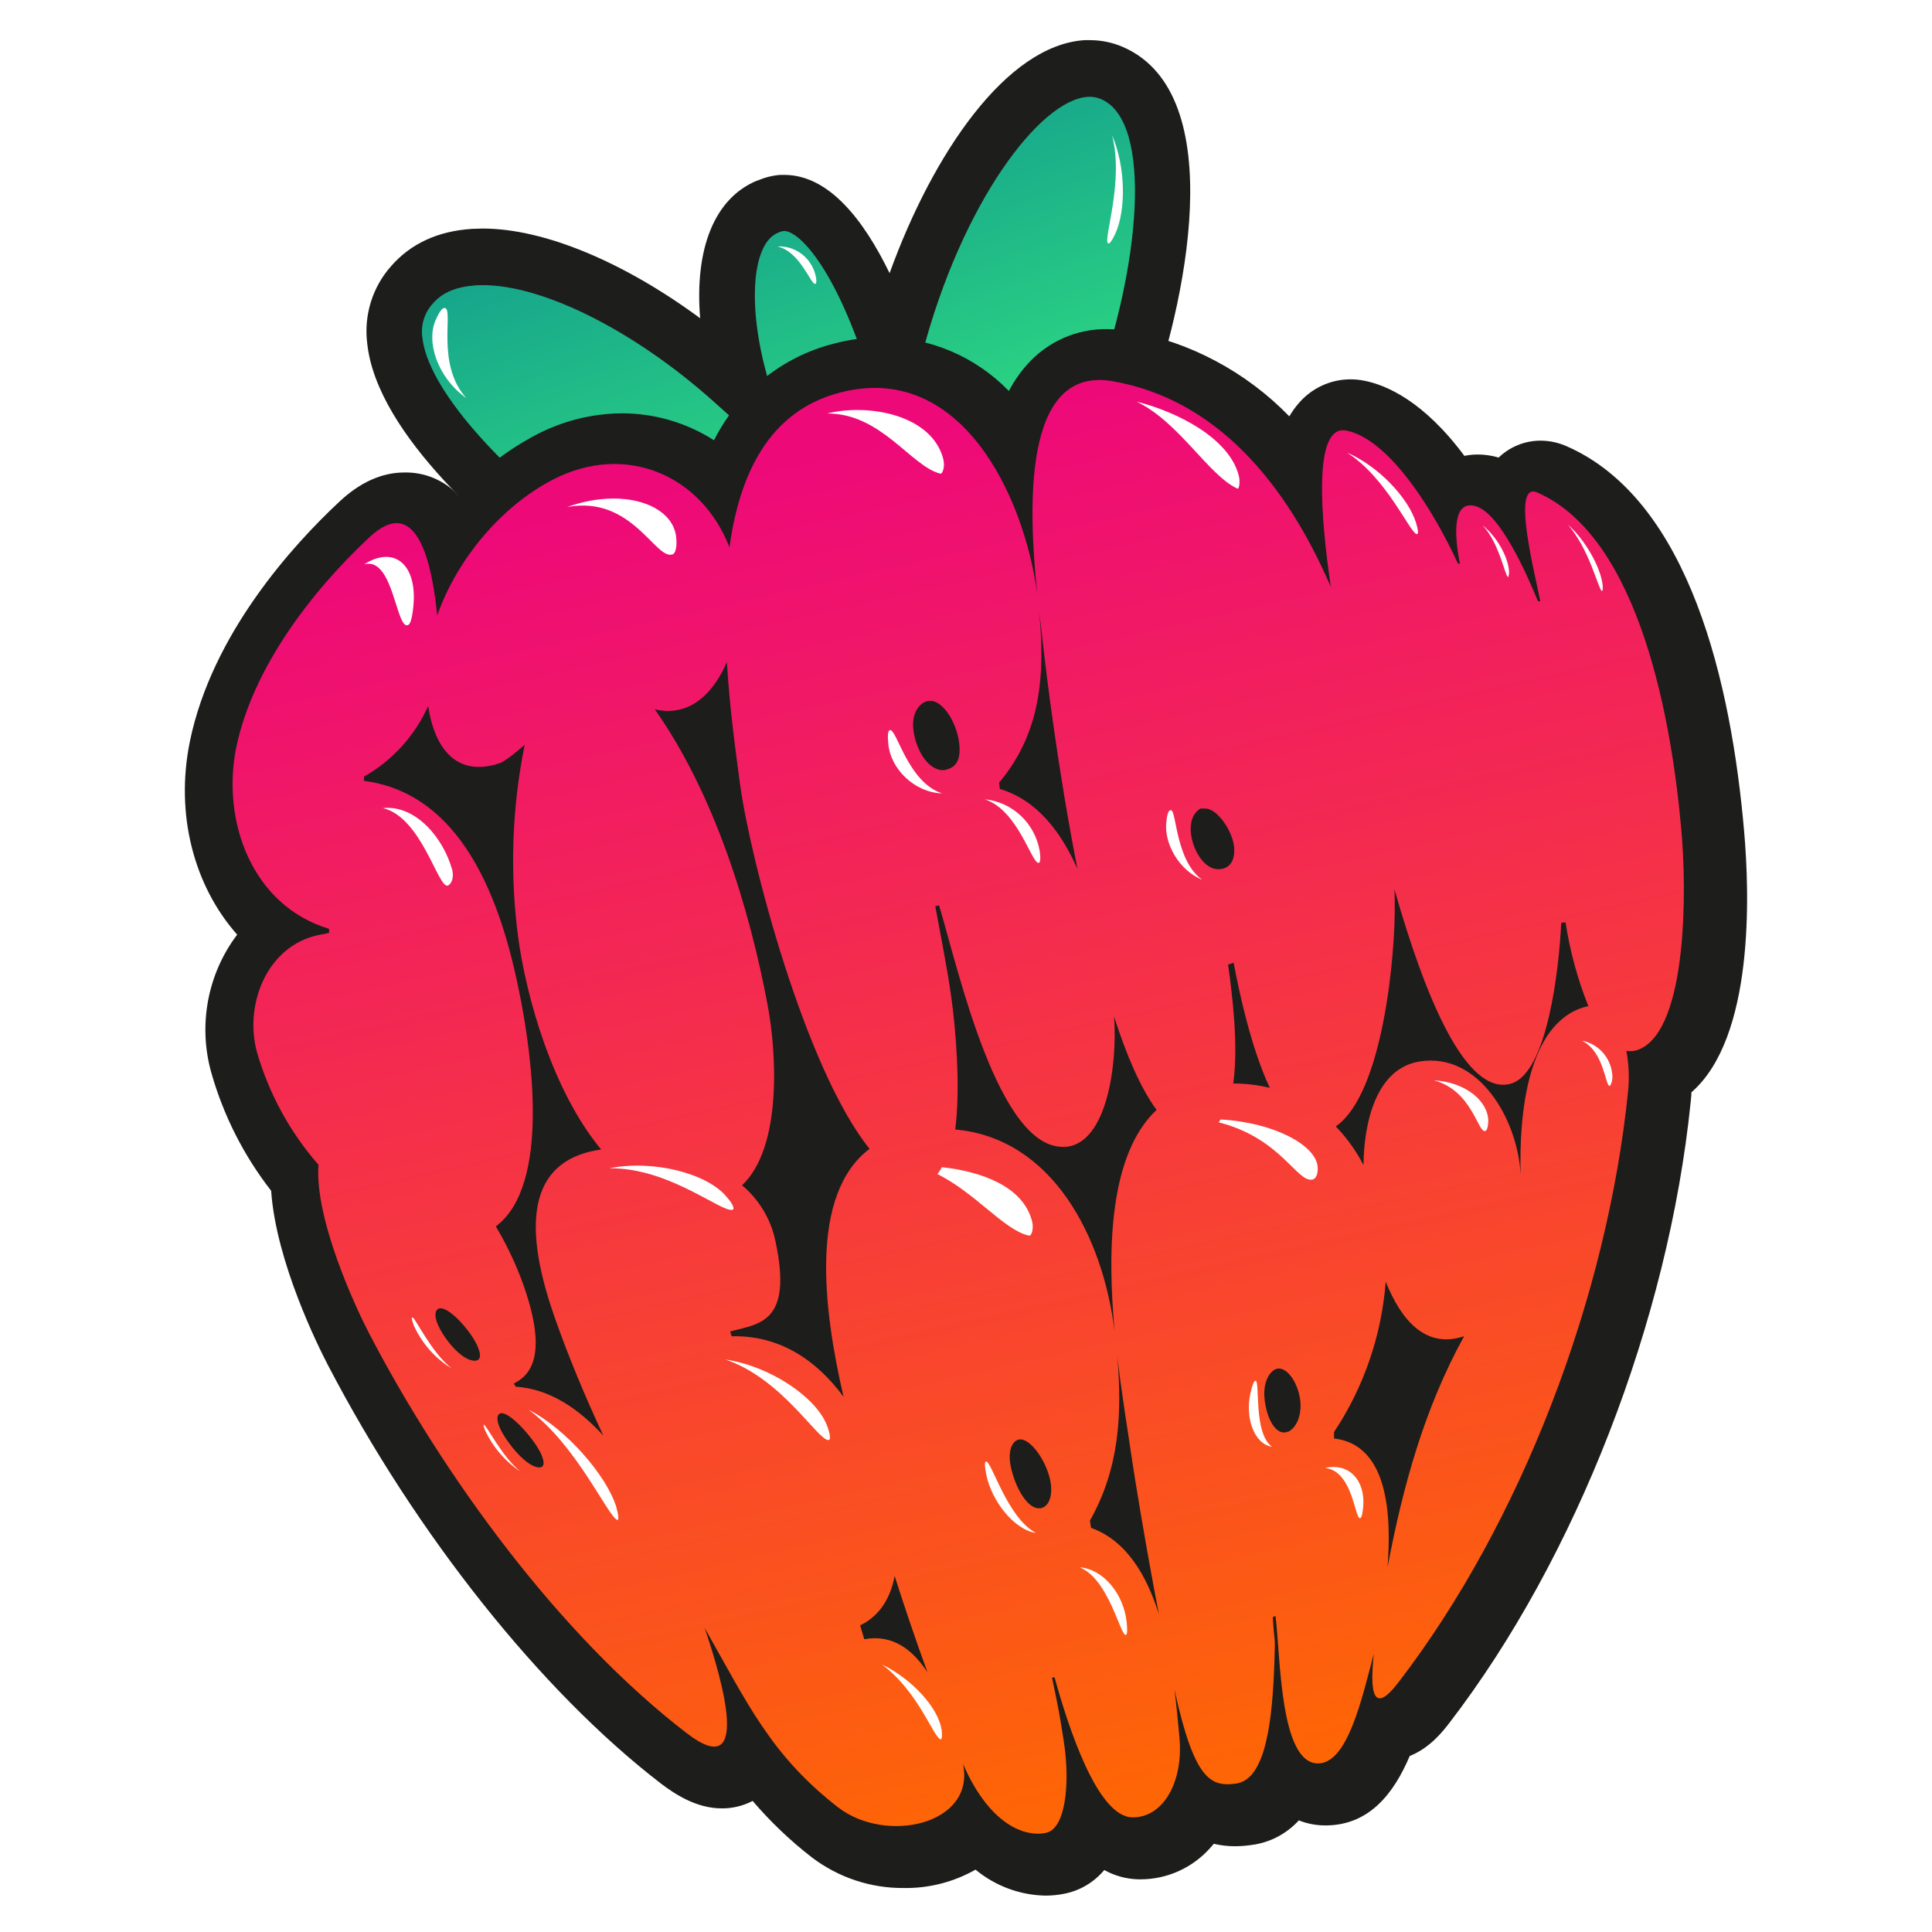<svg width="512" height="512" viewBox="0 0 512 512" fill="none" xmlns="http://www.w3.org/2000/svg">
<rect width="512" height="512" fill="white"/>
<path d="M221.02 179.396C195.521 179.325 170.694 171.078 150.073 155.83C131.491 142.061 99.925 115.269 97.325 91.061C96.855 87.384 97.174 83.646 98.262 80.106C99.35 76.566 101.18 73.308 103.627 70.557C108.812 64.583 116.024 61.238 125.058 60.656C125.983 60.656 126.938 60.566 127.907 60.566C144.212 60.566 165.349 69.437 185.546 84.341C184.033 65.898 189.351 52.457 200.69 47.842H200.808C202.705 47.009 204.725 46.504 206.786 46.349H207.844C219.698 46.349 228.937 58.371 235.752 72.394C247.283 40.51 266.775 12.016 287.369 10.642H288.838C291.83 10.637 294.793 11.247 297.548 12.434C326.353 24.889 314.132 81.294 303.659 109.385C292.576 139.285 270.376 163.556 241.848 176.962L239.939 177.902L237.765 178.201C234.827 178.634 231.684 178.948 228.643 179.142C226.073 179.306 223.531 179.396 221.02 179.396Z" fill="#1D1D1B"/>
<path d="M227.633 164.238C203.025 165.798 178.655 158.561 158.743 143.779C131.245 123.379 113.34 102.561 111.929 89.449C111.698 87.843 111.823 86.204 112.296 84.654C112.769 83.103 113.577 81.68 114.662 80.489C117.203 77.502 120.919 76.008 125.987 75.62C142.144 74.575 167.527 87.03 189.325 106.593L210.08 125.261L202.868 98.051C198.079 79.936 199.519 64.405 206.158 61.687L206.481 61.552C206.857 61.376 207.259 61.265 207.671 61.224C211.329 60.985 220.23 69.676 228.573 94.079L237.489 120.064L244.481 93.466C254.866 53.936 275.504 26.487 288.268 25.666C289.479 25.582 290.693 25.792 291.808 26.278C305.792 32.252 302.091 71.424 289.899 104.174C280.169 130.42 260.681 151.725 235.638 163.492C232.994 163.79 230.306 164.074 227.633 164.238Z" fill="url(#paint0_linear_1443_67)"/>
<path d="M277.089 502.358C270.316 502.242 263.778 499.818 258.522 495.474C252.74 498.757 246.21 500.436 239.588 500.342C230.774 500.431 222.175 497.571 215.117 492.203C209.412 487.778 204.166 482.774 199.458 477.269C196.939 478.577 194.149 479.253 191.321 479.24C184.549 479.24 178.894 475.492 175.163 472.669C143.347 448.208 110.327 406.706 86.883 361.725C84.416 356.976 73.164 334.485 71.857 315.564C64.627 306.29 59.244 295.674 56.008 284.307C54.251 278.085 53.955 271.53 55.144 265.17C56.333 258.81 58.973 252.822 62.853 247.689C51.483 234.846 46.343 215.954 50.323 196.465C56.199 167.912 77.674 144.391 89.983 132.906C95.447 127.799 101.22 125.215 107.139 125.215C109.798 125.153 112.441 125.651 114.901 126.679C117.361 127.708 119.585 129.243 121.432 131.189C127.301 124.775 134.2 119.423 141.834 115.359C148.963 111.569 156.881 109.572 164.925 109.535C173.521 109.554 181.939 112.027 189.22 116.673C192.396 110.367 196.861 104.824 202.315 100.415C207.769 96.005 214.087 92.832 220.845 91.106C225.098 89.963 229.476 89.376 233.874 89.359C240.107 89.365 246.277 90.628 252.026 93.076C257.775 95.525 262.988 99.109 267.365 103.621C268.647 101.164 270.215 98.872 272.036 96.796C274.717 93.73 278.016 91.288 281.709 89.636C285.403 87.984 289.403 87.161 293.437 87.223C295.407 87.234 297.372 87.409 299.313 87.746C315.4 90.631 330.209 98.527 341.69 110.341C342.353 109.186 343.12 108.096 343.981 107.086C345.692 105.026 347.824 103.372 350.23 102.24C352.635 101.107 355.255 100.523 357.906 100.529C359.124 100.53 360.339 100.65 361.534 100.888C367.41 102.038 377.296 106.294 388.077 120.81C389.257 120.57 390.458 120.45 391.661 120.451C393.347 120.455 395.026 120.681 396.655 121.123L397.155 121.258C400.165 118.37 404.15 116.766 408.289 116.778C410.671 116.79 413.026 117.298 415.207 118.271C447.978 132.653 458.862 181.711 462.211 220.315C463.68 236.996 464.899 274.988 448.242 289.474C448.242 290.37 448.125 291.251 448.037 292.133C442.161 349.897 417.69 412.934 384.067 456.63C382.495 458.661 378.999 463.216 373.594 465.352C369.364 475.328 362.915 483.541 351.693 483.75H351.34C348.899 483.775 346.476 483.324 344.202 482.421C340.919 486.013 336.5 488.318 331.716 488.933C330.257 489.15 328.784 489.265 327.31 489.276C325.411 489.28 323.518 489.06 321.669 488.619C321.434 488.918 321.17 489.216 320.905 489.515C318.569 492.189 315.703 494.331 312.496 495.8C309.289 497.27 305.812 498.034 302.295 498.042H301.736C298.555 497.976 295.436 497.131 292.644 495.578C289.912 498.843 286.165 501.061 282.024 501.865C280.398 502.19 278.746 502.355 277.089 502.358V502.358Z" fill="#1D1D1B"/>
<path d="M445.584 220.121C443.16 192.12 434.802 142.464 407.393 130.517C400.386 127.441 406.776 151.932 408.201 159.399L407.555 159.28C404.778 152.545 397.566 135.863 390.971 134.116C385.389 132.623 385.095 140.239 386.887 149.408L386.344 149.304C380.204 135.863 368.306 116.36 356.775 114.105C347.771 112.357 350.077 137.7 352.677 155.531C340.926 128.247 322.462 105.816 294.847 101.022C270.787 96.826 272.565 135.042 274.885 157.368C271.287 130.771 254.321 95.676 222.476 104.069C203.806 108.967 195.977 125.634 193.319 145.048C185.93 125.902 165.762 117.136 146.476 127.127C133.256 133.967 121.255 147.766 115.865 163.103C114.645 150.842 111.003 130.114 97.871 142.404C82.609 156.651 67.024 176.947 62.618 198.004C58.637 217.672 66.804 239.983 87.177 246.136L87.251 247.196C85.944 247.57 84.489 247.704 83.094 248.107C70.285 251.721 64.806 266.67 68.082 278.812C71.291 289.868 76.864 300.067 84.401 308.679C83.329 323.24 94.478 346.94 97.783 353.302C117.407 390.951 148.077 433.274 182.023 459.334C199.253 472.58 191.497 445.37 186.738 431.422C198.239 451.702 204.365 465.128 221.991 478.882C234.726 488.843 258.596 483.556 255.202 467.428C261.739 482.556 270.787 487.036 277.177 485.722C282.509 484.647 283.581 472.281 281.936 461.633C280.732 453.808 280.467 452.568 278.793 444.594L279.468 444.504C283.126 457.751 290.793 481.406 300.033 481.615C308.156 481.794 313.664 472.341 312.562 460.454C312.239 456.855 311.842 452.509 311.255 447.834C316.499 471.55 320.759 473.64 327.618 472.655C335.55 471.505 337.225 455.69 337.739 440.128C338.003 432.467 337.739 436.201 337.313 428.584L338.018 428.226C339.369 438.68 339.09 467.517 349.387 467.323C357.084 467.174 360.815 450.612 364.076 438.247C363.003 448.372 363.811 454.674 370.539 445.923C403.295 403.346 425.974 343.446 431.468 289.116C431.819 285.567 431.66 281.985 430.998 278.483C432.338 278.708 433.713 278.488 434.92 277.856C447.053 271.837 447.053 236.354 445.584 220.121ZM318.115 214.282H319.304C322.668 214.162 326.81 220.509 327.075 224.736C327.251 227.722 326.208 230.171 323.065 230.351C319.143 230.545 315.955 225.139 315.573 220.509C315.353 217.478 316.322 215.357 318.129 214.282H318.115ZM325.459 255.634L326.928 255.141C328.397 262.922 331.54 277.751 336.52 288.295C333.346 287.514 330.09 287.128 326.825 287.145C328.235 277.124 326.605 263.863 325.459 255.634ZM275.4 162.073C275.723 164.94 276.031 167.389 276.237 169.211C277.206 178.171 280.35 203.932 285.535 230.261C281.128 220.345 274.739 211.982 264.97 209.085C264.897 208.413 264.853 208.069 264.78 207.397C276.105 193.972 276.927 178.291 275.4 162.073ZM282.45 303.945C293.379 302.96 296.169 282.052 295.244 269.433C298.578 279.782 302.339 288.519 306.51 294.119C293.981 305.887 293.393 330.886 295.391 352.869C292.248 327.481 278.778 301.616 253.146 299.331C254.615 288.041 253.249 272.45 252.088 264.176C250.987 256.246 249.239 247.749 247.858 240.132L248.872 239.938C253.851 256.515 264.662 305.513 282.45 303.886V303.945ZM250.737 204.007C246.536 204.873 242.761 199.288 242.056 193.404C241.513 188.924 243.73 186.236 245.831 185.788C249.621 184.981 253.557 191.403 254.189 196.928C254.527 199.826 254.292 203.201 250.737 203.947V204.007ZM113.47 187.117C115.439 199.945 122.166 205.754 132.478 202.23C134.035 201.707 137.868 198.422 139.043 197.376C135.672 214.063 135.077 231.206 137.281 248.092C139.425 264.266 146.476 289.176 159.314 304.632C136.737 307.798 140.454 330.468 147.005 349.166C150.677 359.619 155.054 370.073 159.887 380.452C153.292 373.224 145.58 368.057 136.679 367.49L136.15 366.638C140.556 364.503 145.683 359.007 138.045 338.697C136.222 333.952 134 329.375 131.405 325.017C146.094 313.996 140.601 278.543 138.059 265.177C133.785 242.776 124.355 210.563 96.461 206.934C96.461 206.486 96.461 206.262 96.461 205.814C103.943 201.581 109.902 195.031 113.47 187.117V187.117ZM125.119 360.53C122.019 359.963 117.936 355.139 116.114 351.211C114.895 348.598 115.277 346.462 117.04 346.731C119.698 347.105 124.795 352.854 126.485 356.618C127.572 359.022 127.63 361.008 125.119 360.53V360.53ZM141.967 388.726C139.029 387.889 134.622 382.752 132.669 378.839C131.347 376.196 131.596 374.15 133.374 374.568C136.018 375.181 141.482 381.318 143.303 385.127C144.464 387.591 144.464 389.442 141.967 388.726ZM193.906 354.124L193.495 352.854C201.015 350.793 210.255 350.808 205.466 328.751C204.235 323.002 201.129 317.845 196.653 314.115C207.361 304.02 205.76 278.841 203.469 266.551C198.518 240.088 189.147 210.13 173.533 187.983C182.757 190.133 189.074 183.727 192.628 175.453C193.363 187.714 194.964 199.243 196.124 207.86C198.724 227.274 213.251 283.083 230.437 304.453C214.5 316.52 218.113 346.701 223.548 370.163C216.527 360.65 206.847 353.825 193.906 354.124ZM227.94 430.75C233.39 428.077 236.048 423.193 237.091 417.653C239.823 426.21 242.717 434.737 245.787 443.175C241.894 437.201 236.577 433.035 229.042 434.409L227.94 430.75ZM275.679 399.672C272.506 400.24 269.025 394.356 267.849 388.561C266.968 384.216 268.408 381.766 270.067 381.483C273.005 380.975 277.412 387.232 278.411 392.713C278.925 395.7 278.381 399.239 275.679 399.732V399.672ZM289.119 404.81C289.016 404.078 288.957 403.704 288.84 402.973C296.698 389.129 297.389 374.494 296.096 359.47C297.301 369.849 298.887 379.108 299.768 385.306C300.517 390.548 303.382 408.349 307.113 427.778C303.852 417.369 298.432 408.2 289.119 404.899V404.81ZM341.205 379.422C338.135 380.706 335.477 375.703 335.08 370.208C334.786 366.086 336.549 363.383 338.15 362.815C341.088 361.785 344.437 366.997 344.657 372.089C344.775 374.822 343.82 378.361 341.205 379.511V379.422ZM367.719 415.263C368.776 401.434 367.88 382.827 353.529 381.214V379.511C361.414 367.655 366.137 353.921 367.234 339.653C371.259 349.733 377.766 357.573 388.004 354.109C377.443 373.269 371.758 393.982 367.733 415.248L367.719 415.263ZM402.972 311.069C402.105 296.463 391.838 278.856 376.267 281.291C364.605 283.112 361.446 297.643 361.344 308.754C359.394 304.997 356.921 301.546 353.999 298.509C366.485 289.952 369.922 252.871 369.613 238.52C369.613 237.579 369.613 236.623 369.54 235.667C377.722 264.43 388.547 290.535 400.386 287.189C410.052 284.442 413.166 256.903 413.739 244.553L414.884 244.433C416.054 252.053 418.085 259.509 420.936 266.655C420.663 266.69 420.393 266.745 420.128 266.82C404.646 271.031 402.546 295.777 402.986 311.054L402.972 311.069Z" fill="url(#paint1_linear_1443_67)"/>
<path d="M118.023 81.668C120.124 82.609 115.585 96.602 123.546 105.473C115.894 100.022 112.765 90.389 115.57 84.565C116.466 82.564 117.304 81.339 118.023 81.668Z" fill="white"/>
<path d="M216.055 75.231C214.924 75.589 212.089 66.643 205.993 65.314C208.263 65.189 210.506 65.864 212.344 67.224C214.182 68.584 215.503 70.547 216.084 72.781C216.437 74.14 216.437 75.096 216.055 75.231Z" fill="white"/>
<path d="M295.464 62.149C294.671 63.822 293.922 64.897 293.584 64.434C292.482 62.941 297.888 48.007 294.7 35.82C298.329 44.184 298.475 55.847 295.464 62.149Z" fill="white"/>
<path d="M394.408 297.016C394.408 298.36 394.099 299.6 393.629 299.734C391.602 300.302 390.251 289.071 379.998 286.293C388.532 286.786 394.393 291.909 394.408 297.076" fill="white"/>
<path d="M424.652 154.576C424.857 155.905 424.725 156.726 424.49 156.607C423.58 156.129 421.244 145.675 415.559 139.089C419.951 142.942 423.917 149.827 424.652 154.576Z" fill="white"/>
<path d="M399.902 151.335C399.946 151.889 399.866 152.445 399.667 152.963C398.785 152.53 397.375 144.002 392.939 139.253C396.655 142.18 399.652 147.557 399.902 151.335Z" fill="white"/>
<path d="M375.268 138.551C375.812 140.329 375.988 141.628 375.444 141.538C373.623 141.225 367.483 126.604 356.951 119.944C365.221 123.468 373.197 131.876 375.268 138.551Z" fill="white"/>
<path d="M328.293 126.067C328.749 127.874 328.293 129.681 327.97 129.501C320.317 126.052 312.488 111.835 301.207 106.443C311.46 108.967 325.723 115.912 328.293 126.067Z" fill="white"/>
<path d="M318.611 233.157C312.413 230.634 308.476 223.51 309.078 217.925C309.299 215.954 309.578 214.609 310.327 214.714C311.825 214.908 311.531 228.11 318.611 233.157Z" fill="white"/>
<path d="M275.529 225.483C275.764 227.185 275.778 228.589 275.264 228.664C273.384 228.933 269.829 214.685 260.957 211.818C264.52 212.168 267.871 213.693 270.502 216.16C273.133 218.627 274.898 221.901 275.529 225.483V225.483Z" fill="white"/>
<path d="M235.843 193.479C237.649 193.105 240.543 207.263 249.665 210.264C242.232 209.996 236.048 203.708 235.417 197.242C235.211 195.091 235.24 193.598 235.843 193.479Z" fill="white"/>
<path d="M249.973 121.631C250.531 123.782 249.723 125.649 249.224 125.529C241.409 123.603 233.609 109.535 219.229 109.58C230.055 106.876 246.918 109.863 249.973 121.631Z" fill="white"/>
<path d="M179.158 142.061C179.467 144.361 179.158 146.541 178.291 146.9C173.738 148.647 167.598 131.159 150.28 134.37C164.837 129.158 177.983 133.534 179.158 142.061Z" fill="white"/>
<path d="M101.472 214.161C110.079 213.235 117.482 221.986 119.833 230.498C120.464 232.992 119.304 234.516 118.657 234.695C116.087 235.457 111.739 216.565 101.472 214.161Z" fill="white"/>
<path d="M109.621 159.713C109.416 162.7 108.931 165.179 108.255 165.582C104.98 167.523 104.377 147.347 96.504 149.558C104.407 144.525 110.282 149.528 109.621 159.713Z" fill="white"/>
<path d="M109.68 351.301C109.078 349.673 109.019 349.076 109.343 349.151C110.15 349.375 114.278 358.38 119.728 362.681C115.333 359.996 111.833 356.031 109.68 351.301V351.301Z" fill="white"/>
<path d="M128.602 379.152C128.176 378.091 128.029 377.494 128.234 377.569C129.072 377.882 132.905 385.842 137.841 389.934C133.855 387.26 130.661 383.532 128.602 379.152V379.152Z" fill="white"/>
<path d="M163.561 402.779C161.078 401.823 152.808 382.991 140.147 373.628C150.047 378.705 160.623 390.906 163.267 399.18C163.898 401.345 164.089 402.988 163.561 402.779Z" fill="white"/>
<path d="M219.554 381.631C216.617 381.631 207.319 365.413 192.263 360.29C204.116 362.053 216.205 370.237 219.128 377.689C220.039 380.048 220.215 381.631 219.554 381.631Z" fill="white"/>
<path d="M249.224 460.946C247.344 460.304 243.348 448.252 233.713 441.084C241.85 445.057 248.592 452.583 249.518 458.318C249.782 459.961 249.606 461.066 249.224 460.946Z" fill="white"/>
<path d="M194.156 320.582C191.453 321.582 177.352 309.381 161.458 309.605C173.209 307.291 187.311 310.949 192.466 317.072C194.111 318.924 194.787 320.358 194.156 320.582Z" fill="white"/>
<path d="M249.618 309.321C259.709 310.411 271.122 314.234 273.516 323.673C274.045 325.749 273.281 327.57 272.782 327.466C266.319 326.211 258.46 316.071 248.428 311.158C248.883 310.587 249.282 309.972 249.618 309.321V309.321Z" fill="white"/>
<path d="M261.43 391.025C260.975 388.845 260.828 387.381 261.313 387.322C262.782 387.172 266.924 402.256 274.533 406.243C268.584 405.347 262.796 397.596 261.43 391.025Z" fill="white"/>
<path d="M298.387 433.274C296.918 433.722 293.981 418.594 286.137 415.353C292.365 415.846 297.741 422.342 298.564 429.764C298.769 431.616 298.784 433.139 298.387 433.274Z" fill="white"/>
<path d="M331.346 369.401C331.801 367.34 332.242 365.951 332.697 365.907C334.034 365.772 332.051 379.81 337.104 383.409C332.271 382.678 329.98 375.599 331.346 369.401Z" fill="white"/>
<path d="M361.285 398.926C361.167 400.598 360.947 402.032 360.521 402.286C359.052 403.212 358.685 389.786 351.149 389.024C357.451 387.606 361.711 392.19 361.285 398.926Z" fill="white"/>
<path d="M347.843 312.591C343.715 313.517 339.514 301.629 322.989 297.433C323.151 297.194 323.298 296.94 323.445 296.671C337.898 297.492 348.68 303.586 349.179 309.141C349.355 311.082 348.739 312.382 347.843 312.591Z" fill="white"/>
<path d="M427.311 285.591C427.223 286.756 426.87 287.652 426.591 287.742C425.445 288.13 425.225 278.782 419.247 275.795C421.501 276.221 423.539 277.432 425.01 279.22C426.482 281.008 427.295 283.26 427.311 285.591V285.591Z" fill="white"/>
<defs>
<linearGradient id="paint0_linear_1443_67" x1="193.085" y1="27.906" x2="243.002" y2="166.271" gradientUnits="userSpaceOnUse">
<stop stop-color="#11998E"/>
<stop offset="1" stop-color="#38EF7D"/>
</linearGradient>
<linearGradient id="paint1_linear_1443_67" x1="229.233" y1="117.524" x2="313.367" y2="491.018" gradientUnits="userSpaceOnUse">
<stop stop-color="#EE0979"/>
<stop offset="1" stop-color="#FF6A00"/>
</linearGradient>
</defs>
</svg>

